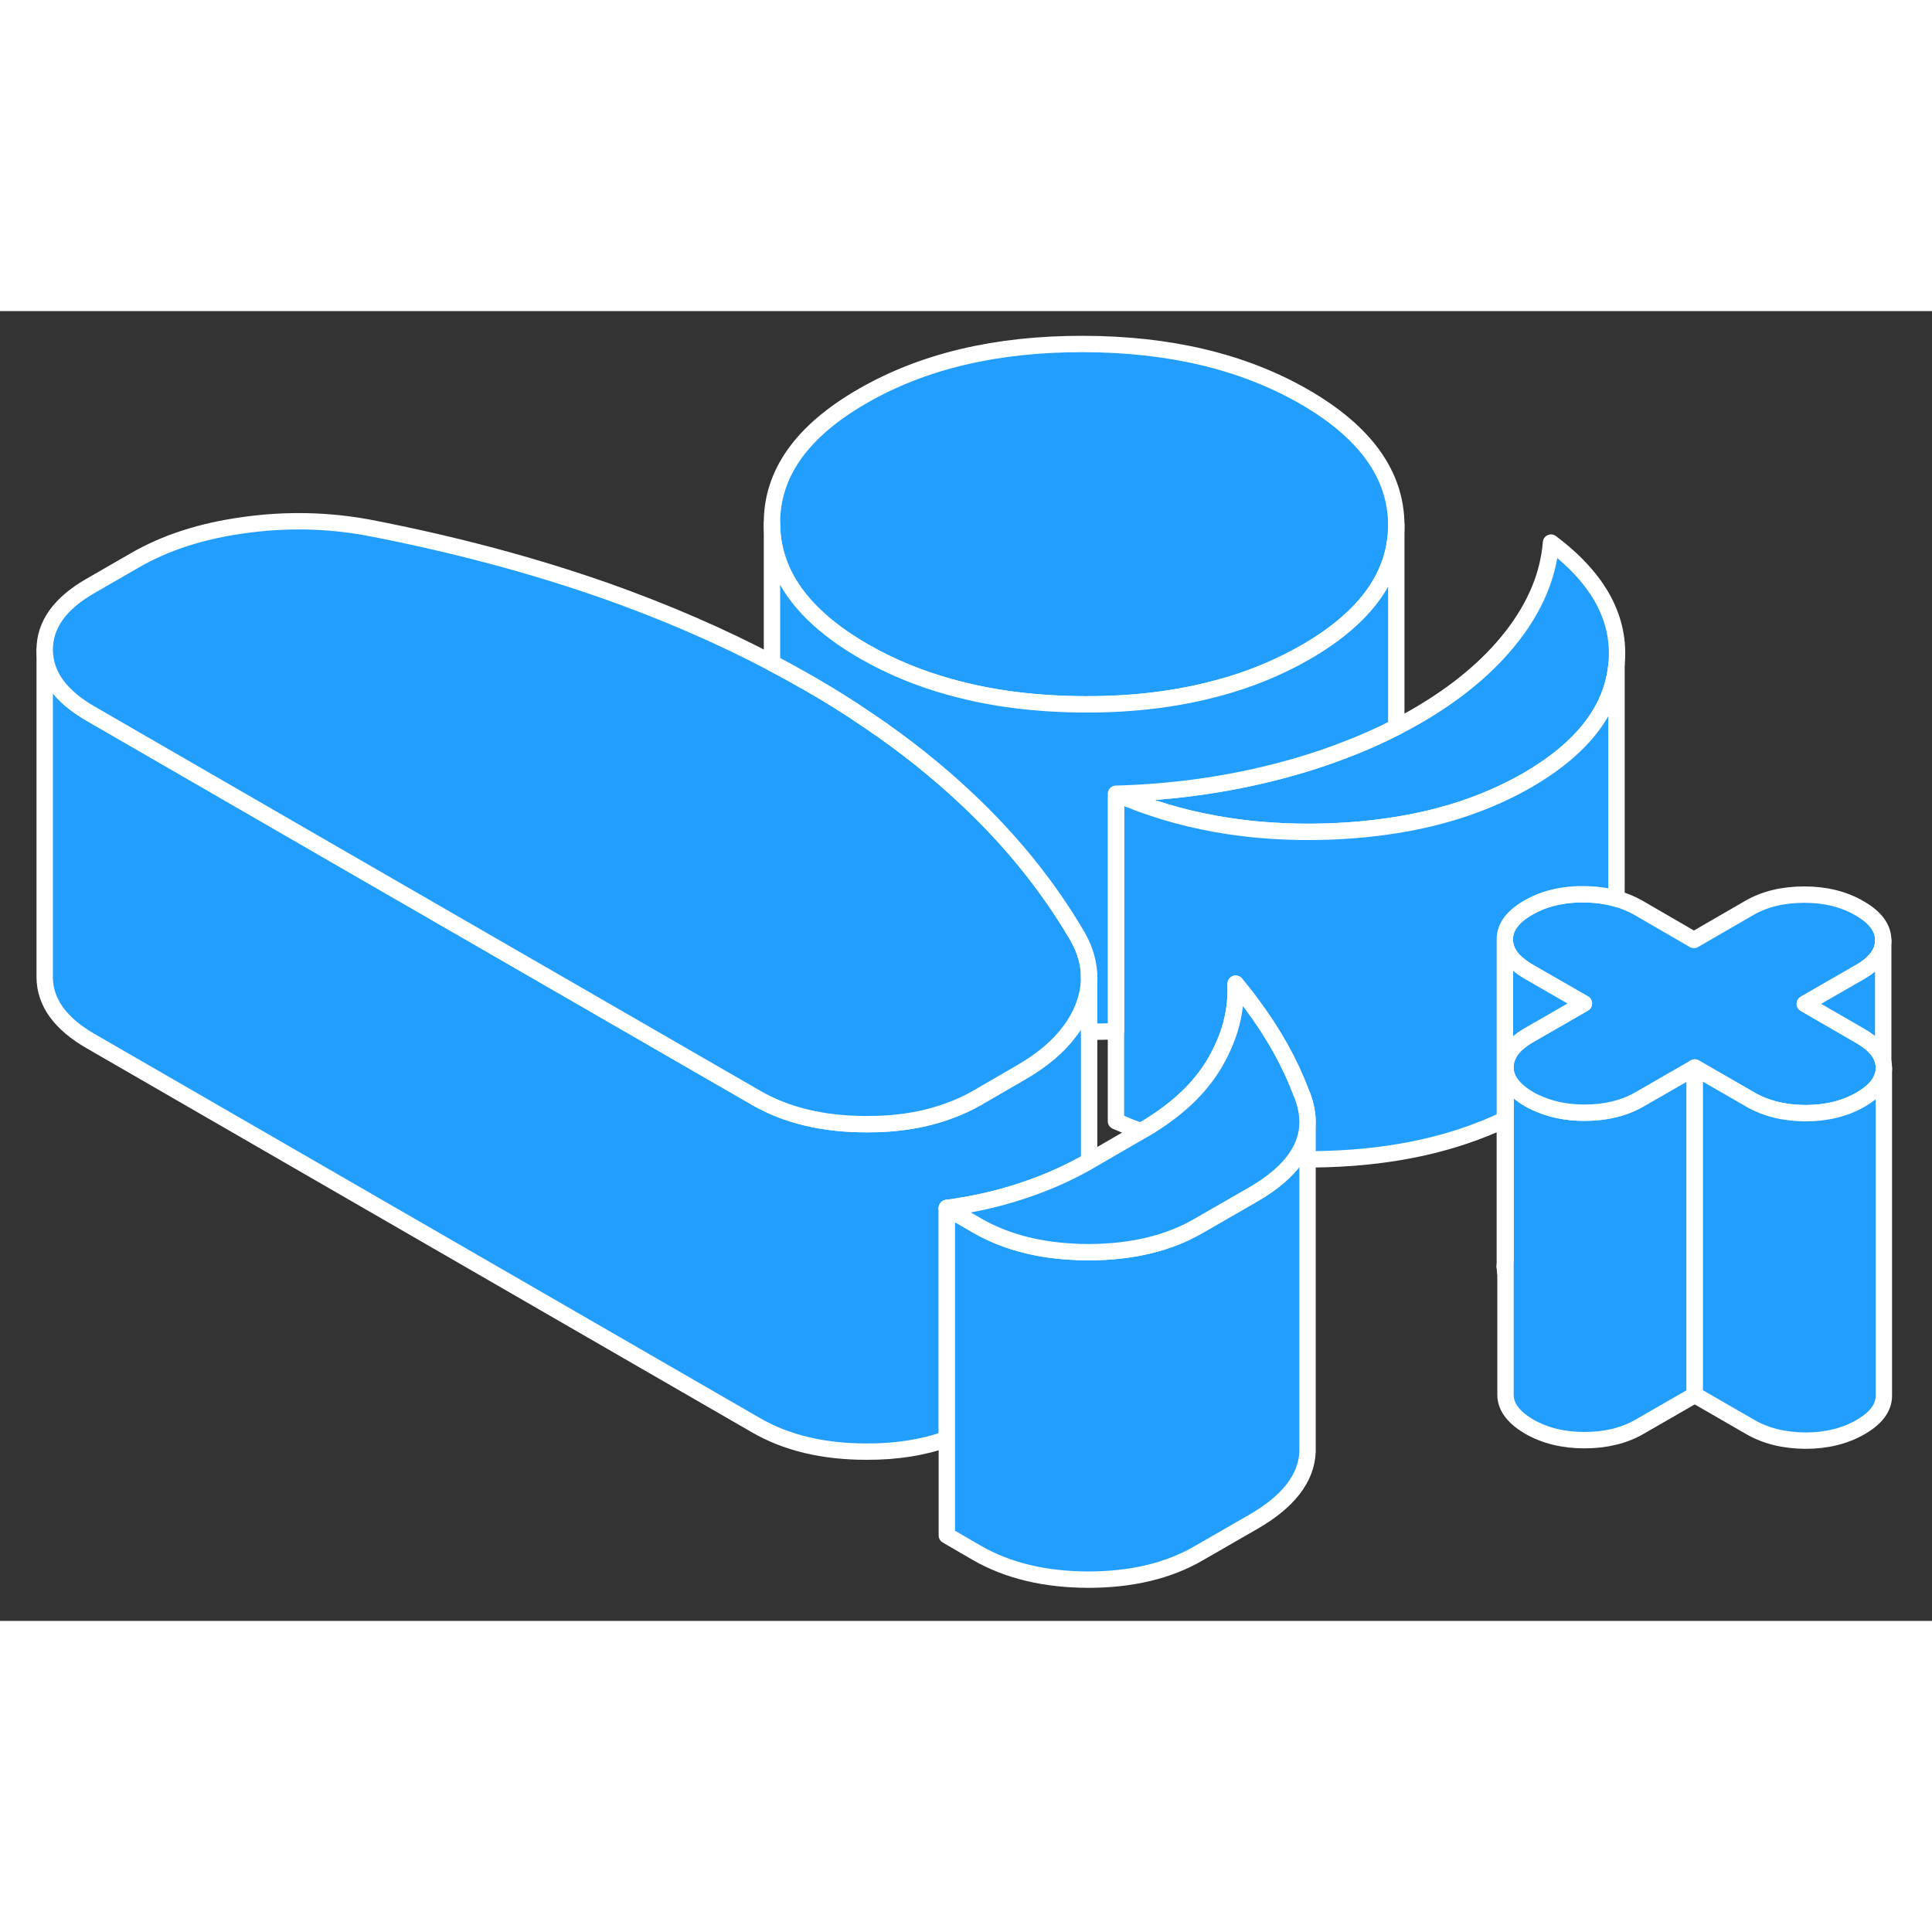 <svg width="48" height="48" viewBox="0 0 118 80" fill="#229EFF" xmlns="http://www.w3.org/2000/svg" stroke-width="1px" stroke-linecap="round" stroke-linejoin="round"><rect x="0" y="0" width="118" height="80" fill="#333333" stroke="none"/><path d="M91.91 58.36V58.38C91.91 58.5 91.92 58.62 91.95 58.73V58.02C91.92 58.13 91.91 58.24 91.91 58.36Z" stroke="white" stroke-linejoin="round"/><path d="M66.52 40.7V51.92L66.42 51.98C65.29 52.62 64.04 53.19 62.65 53.66C62.59 53.68 62.53 53.7 62.47 53.72C61.01 54.21 59.46 54.56 57.83 54.78V68.89C56.38 69.41 54.75 69.67 52.91 69.66C50.27 69.66 48.02 69.12 46.16 68.04L5.54 44.59C3.68 43.52 2.74 42.22 2.73 40.69V20.69C2.74 22.22 3.68 23.52 5.54 24.59L19.94 32.91L46.16 48.04C48.02 49.12 50.27 49.66 52.91 49.66C54.82 49.67 56.51 49.39 58 48.83C58.58 48.62 59.13 48.37 59.65 48.07L62.34 46.51C63.64 45.76 64.63 44.93 65.32 44C65.66 43.56 65.92 43.1 66.12 42.62C66.38 41.97 66.52 41.33 66.52 40.7Z" stroke="white" stroke-linejoin="round"/><path d="M103.51 46.2V66.2L100.14 68.14C99.19 68.69 98.07 68.96 96.77 68.96C95.47 68.96 94.35 68.68 93.39 68.13C92.44 67.57 91.95 66.92 91.95 66.18V46.18C91.95 46.92 92.44 47.57 93.39 48.13C93.52 48.21 93.66 48.28 93.8 48.34C94.67 48.75 95.66 48.96 96.77 48.96C98.07 48.96 99.19 48.69 100.14 48.14L103.51 46.2Z" stroke="white" stroke-linejoin="round"/><path d="M79.86 49.52V69.66C79.8 71.28 78.69 72.71 76.56 73.94L73.19 75.88C71.34 76.95 69.09 77.48 66.45 77.48C63.81 77.47 61.56 76.93 59.69 75.86L57.83 74.78V54.78L59.69 55.86C61.29 56.78 63.18 57.31 65.35 57.44C65.71 57.47 66.07 57.48 66.45 57.48H66.52C69.13 57.47 71.36 56.94 73.19 55.88L76.56 53.94C77.7 53.28 78.55 52.56 79.1 51.79C79.61 51.08 79.86 50.33 79.86 49.52Z" stroke="white" stroke-linejoin="round"/><path d="M66.52 40.7C66.52 41.33 66.38 41.97 66.12 42.62C65.92 43.1 65.66 43.56 65.32 44C64.63 44.93 63.64 45.76 62.34 46.51L59.65 48.07C59.13 48.37 58.58 48.62 58 48.83C56.51 49.39 54.82 49.67 52.91 49.66C50.27 49.66 48.02 49.12 46.16 48.04L19.94 32.91L5.54 24.59C3.68 23.52 2.74 22.22 2.73 20.69C2.73 19.16 3.65 17.87 5.5 16.8L8.19 15.25C10.09 14.14 12.34 13.42 14.92 13.07C17.51 12.71 20.04 12.77 22.52 13.23C27.75 14.24 32.61 15.54 37.09 17.12C40.69 18.4 44.04 19.85 47.15 21.49C47.91 21.89 48.66 22.3 49.39 22.72C50.66 23.45 51.88 24.21 53.03 25C55.27 26.51 57.28 28.12 59.09 29.83C61.83 32.41 64.08 35.22 65.84 38.24C66.29 39.05 66.52 39.87 66.52 40.7Z" stroke="white" stroke-linejoin="round"/><path d="M85.28 13.05V13.07C85.28 16.11 83.44 18.7 79.75 20.83C78.1 21.78 76.3 22.52 74.34 23.04H74.33C71.89 23.7 69.2 24.03 66.27 24.02C63.3 24.01 60.58 23.67 58.1 22.98H58.09C56.16 22.45 54.39 21.72 52.76 20.78C49.03 18.63 47.16 16.03 47.15 12.98C47.13 9.93 48.97 7.33 52.67 5.2C56.37 3.06 60.86 2 66.15 2.01C71.44 2.02 75.94 3.09 79.67 5.24C83.39 7.39 85.26 9.99 85.28 13.05Z" stroke="white" stroke-linejoin="round"/><path d="M98.73 21.59C98.47 24.35 96.65 26.7 93.29 28.65C90.96 29.99 88.29 30.91 85.28 31.39C85.22 31.4 85.15 31.41 85.08 31.42C83.81 31.62 82.47 31.74 81.07 31.79C76.3 31.94 71.99 31.17 68.16 29.48C71.59 29.39 74.89 28.93 78.06 28.11C79.45 27.75 80.77 27.33 82.02 26.85C83.17 26.42 84.25 25.94 85.28 25.41C85.7 25.2 86.12 24.97 86.52 24.74C88.99 23.31 90.93 21.69 92.36 19.85C93.78 18.02 94.57 16.12 94.73 14.14C97.67 16.35 99 18.83 98.73 21.59Z" stroke="white" stroke-linejoin="round"/><path d="M115.06 46.22V46.24C115.06 46.36 115.05 46.48 115.02 46.59C114.89 47.18 114.43 47.71 113.64 48.16C112.69 48.71 111.56 48.99 110.27 48.99C108.98 48.98 107.85 48.71 106.89 48.15L103.51 46.2L100.14 48.14C99.19 48.69 98.07 48.96 96.77 48.96C95.66 48.96 94.67 48.75 93.8 48.34C93.66 48.28 93.52 48.21 93.39 48.13C92.44 47.57 91.95 46.92 91.95 46.18C91.95 45.44 92.42 44.78 93.37 44.23L96.74 42.29L93.35 40.34C92.99 40.13 92.71 39.91 92.48 39.68C92.1 39.29 91.91 38.85 91.91 38.38C91.9 37.64 92.38 36.99 93.33 36.44C93.66 36.25 94.01 36.09 94.39 35.96C95.01 35.76 95.69 35.64 96.42 35.62H96.7C97.43 35.62 98.11 35.71 98.73 35.89C99.21 36.02 99.66 36.21 100.08 36.45L103.46 38.41L106.83 36.46C107.78 35.91 108.9 35.64 110.2 35.64C111.5 35.64 112.62 35.92 113.58 36.48C114.54 37.03 115.02 37.68 115.02 38.43V38.45C115.02 39.18 114.54 39.83 113.6 40.37L110.23 42.31L113.62 44.27C114.43 44.73 114.9 45.27 115.02 45.87C115.05 45.98 115.06 46.1 115.06 46.22Z" stroke="white" stroke-linejoin="round"/><path d="M115.06 46.24V66.22C115.07 66.97 114.59 67.61 113.64 68.16C112.69 68.71 111.56 68.99 110.27 68.99C108.98 68.98 107.85 68.71 106.89 68.15L103.51 66.2V46.2L106.89 48.15C107.85 48.71 108.98 48.98 110.27 48.99C111.56 48.99 112.69 48.71 113.64 48.16C114.43 47.71 114.89 47.18 115.02 46.59C115.05 46.48 115.06 46.36 115.06 46.24Z" stroke="white" stroke-linejoin="round"/><path d="M96.74 42.29L93.37 44.23C92.42 44.78 91.95 45.43 91.95 46.18V58.02C91.92 58.13 91.91 58.24 91.91 58.36V38.38C91.91 38.85 92.1 39.29 92.48 39.68C92.71 39.91 92.99 40.13 93.35 40.34L96.74 42.29Z" stroke="white" stroke-linejoin="round"/><path d="M91.91 58.38V58.36" stroke="white" stroke-linejoin="round"/><path d="M98.73 21.59V35.89C98.11 35.71 97.43 35.62 96.7 35.62H96.42C95.69 35.64 95.01 35.76 94.39 35.96C94.01 36.09 93.66 36.25 93.33 36.44C92.38 36.99 91.9 37.64 91.91 38.38V49.38C88.83 50.85 85.21 51.66 81.07 51.79C80.66 51.8 80.26 51.81 79.86 51.81V49.48C79.85 48.99 79.75 48.49 79.56 47.96C79.53 47.88 79.5 47.8 79.46 47.72C78.78 45.91 77.78 44.12 76.47 42.36C76.16 41.93 75.82 41.51 75.47 41.08C75.49 41.64 75.46 42.2 75.37 42.75C75.2 43.83 74.8 44.88 74.19 45.93C73.45 47.19 72.36 48.32 70.91 49.32C70.56 49.57 70.19 49.8 69.79 50.03L69.68 50.09C69.16 49.9 68.66 49.7 68.16 49.48V29.48C71.99 31.17 76.3 31.94 81.07 31.79C82.47 31.74 83.81 31.62 85.08 31.42C85.15 31.41 85.22 31.4 85.28 31.39C88.29 30.91 90.96 29.99 93.29 28.65C96.65 26.7 98.47 24.35 98.73 21.59Z" stroke="white" stroke-linejoin="round"/><path d="M79.86 49.48V49.52C79.86 50.33 79.61 51.08 79.1 51.79C78.55 52.56 77.7 53.28 76.56 53.94L73.19 55.88C71.36 56.94 69.13 57.47 66.52 57.48H66.45C66.07 57.48 65.71 57.47 65.35 57.44C63.18 57.31 61.29 56.78 59.69 55.86L57.83 54.78C59.46 54.56 61.01 54.21 62.47 53.72C62.53 53.7 62.59 53.68 62.65 53.66C64.04 53.19 65.29 52.62 66.42 51.98L66.52 51.92L69.68 50.09L69.79 50.03C70.19 49.8 70.56 49.57 70.91 49.32C72.36 48.32 73.45 47.19 74.19 45.93C74.8 44.88 75.2 43.83 75.37 42.75C75.46 42.2 75.49 41.64 75.47 41.08C75.82 41.51 76.16 41.93 76.47 42.36C77.78 44.12 78.78 45.91 79.46 47.72C79.5 47.8 79.53 47.88 79.56 47.96C79.75 48.49 79.85 48.99 79.86 49.48Z" stroke="white" stroke-linejoin="round"/><path d="M85.28 13.07V25.41C84.25 25.94 83.17 26.42 82.02 26.85C80.77 27.33 79.45 27.75 78.06 28.11C74.89 28.93 71.59 29.39 68.16 29.48V43.98C67.62 44 67.07 44.02 66.52 44.02V40.7C66.52 39.87 66.29 39.05 65.84 38.24C64.08 35.22 61.83 32.41 59.09 29.83C57.28 28.12 55.27 26.51 53.03 25C51.88 24.21 50.66 23.45 49.39 22.72C48.66 22.3 47.91 21.89 47.15 21.49V12.98C47.16 16.03 49.03 18.63 52.76 20.78C54.39 21.72 56.16 22.45 58.09 22.98H58.1C60.58 23.67 63.3 24.01 66.27 24.02C69.2 24.03 71.89 23.7 74.33 23.04H74.34C76.3 22.52 78.1 21.78 79.75 20.83C83.44 18.7 85.28 16.11 85.28 13.07Z" stroke="white" stroke-linejoin="round"/><path d="M66.52 40.7V40.53" stroke="white" stroke-linejoin="round"/><path d="M115.02 38.45V45.87C114.9 45.27 114.43 44.73 113.62 44.27L110.23 42.31L113.6 40.37C114.54 39.83 115.02 39.18 115.02 38.45Z" stroke="white" stroke-linejoin="round"/></svg>
